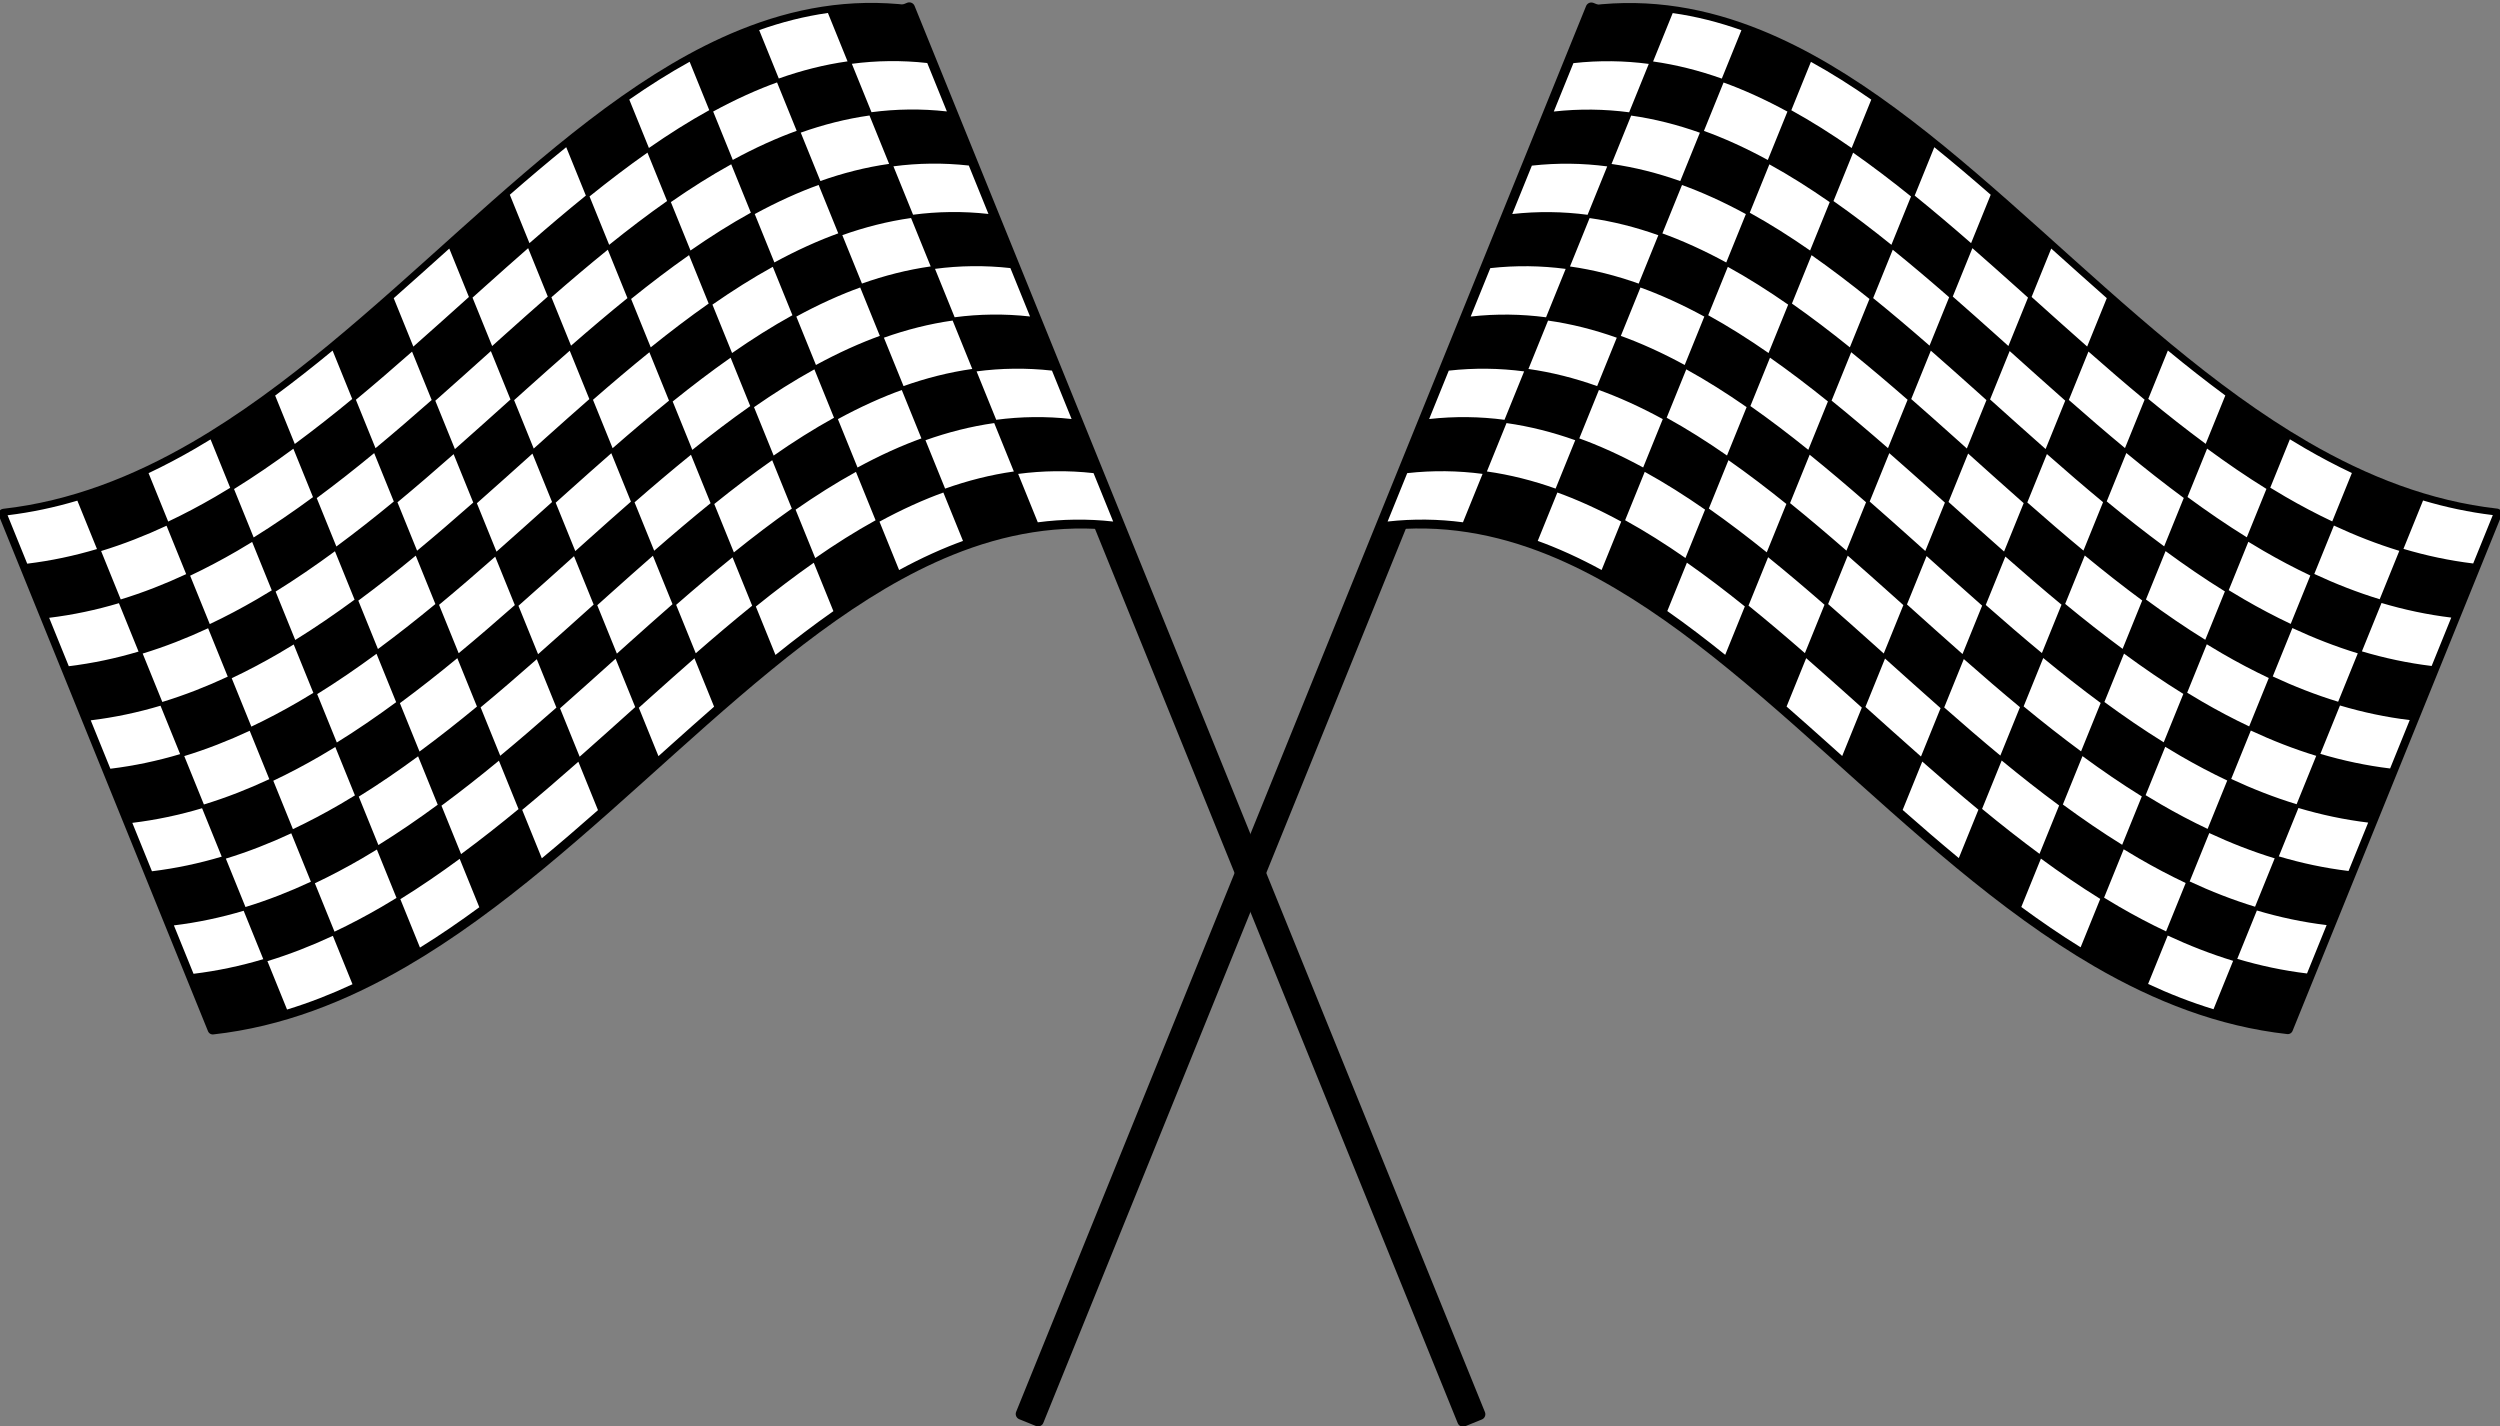 <?xml version="1.0" encoding="UTF-8" standalone="no"?>
<svg
   xmlns:dc="http://purl.org/dc/elements/1.1/"
   xmlns:cc="http://creativecommons.org/ns#"
   xmlns:rdf="http://www.w3.org/1999/02/22-rdf-syntax-ns#"
   xmlns:svg="http://www.w3.org/2000/svg"
   xmlns="http://www.w3.org/2000/svg"
   xmlns:sodipodi="http://sodipodi.sourceforge.net/DTD/sodipodi-0.dtd"
   xmlns:inkscape="http://www.inkscape.org/namespaces/inkscape"
   width="259.713mm"
   height="148.182mm"
   viewBox="0 0 259.713 148.182"
   version="1.1"
   id="svg8"
   sodipodi:docname="fin.svg"
   inkscape:version="1.0.2 (e86c870879, 2021-01-15, custom)">
  <rect x="0" y="0" width="259.713" height="148.182" fill="#808080" stroke="none"/>
  <defs
     id="defs2" />
  <sodipodi:namedview
     id="base"
     pagecolor="#ffffff"
     bordercolor="#666666"
     borderopacity="1.0"
     inkscape:pageopacity="0.0"
     inkscape:pageshadow="2"
     inkscape:zoom="0.70710678"
     inkscape:cx="729.34186"
     inkscape:cy="159.03308"
     inkscape:document-units="mm"
     inkscape:current-layer="layer1"
     inkscape:document-rotation="0"
     showgrid="false"
     inkscape:window-width="2560"
     inkscape:window-height="1377"
     inkscape:window-x="2552"
     inkscape:window-y="-8"
     inkscape:window-maximized="1" />
  <g
     inkscape:label="Layer 1"
     inkscape:groupmode="layer"
     id="layer1"
     transform="translate(278.015,-84.925)">
    <g
       id="g3374"
       transform="rotate(22.069,-92.161,176.862)">
      <path
         style="opacity:1;fill:#000000;fill-opacity:1;fill-rule:evenodd;stroke:#000000;stroke-width:4.025;stroke-linejoin:round;stroke-miterlimit:4;stroke-dasharray:none;stroke-dashoffset:10.016;stroke-opacity:1"
         d="m 438.506,646.918 c -22.538,0.002 -44.137,4.528 -64.506,15.84 V 880.625 c 20.388,-11.202 42.006,-15.704 64.502,-15.711 2.428,-7.4e-4 4.866,0.051 7.314,0.152 39.171,1.616 80.852,15.843 123.41,31.158 42.558,15.316 85.997,31.723 128.631,37.758 26.838,3.799 53.348,3.491 79.143,-3.77 V 712.25 c -25.869,7.228 -52.444,7.521 -79.283,3.723 -42.79,-6.056 -86.282,-22.491 -128.83,-37.803 -42.548,-15.312 -84.149,-29.492 -123.107,-31.1 -2.435,-0.1 -4.86,-0.153 -7.273,-0.152 z"
         id="path2188"
         transform="matrix(0.265,0,0,0.265,-244.428,-75.249)" />
      <g
         id="g3368">
        <rect
           style="opacity:1;fill:#000000;fill-opacity:1;fill-rule:evenodd;stroke:#000000;stroke-width:1.18;stroke-linejoin:round;stroke-miterlimit:4;stroke-dasharray:none;stroke-dashoffset:10.016;stroke-opacity:1"
           id="rect3355"
           width="1.869"
           height="157.588"
           x="-145.417"
           y="100.163" />
        <path
           id="path3350"
           style="opacity:1;fill:#ffffff;fill-opacity:1;fill-rule:evenodd;stroke:none;stroke-width:4.025;stroke-linejoin:round;stroke-miterlimit:4;stroke-dasharray:none;stroke-dashoffset:10.016;stroke-opacity:0"
           d="m 431.398,647.834 c -9.34,0.411 -18.511,1.658 -27.49,3.9 v 20.471 c 8.98,-2.242 18.15,-3.489 27.49,-3.9 z m 29.908,1.256 v 20.471 c 9.043,1.077 18.215,2.744 27.49,4.838 v -20.471 c -9.275,-2.094 -18.447,-3.761 -27.49,-4.838 z m 57.398,12.84 v 20.471 c 9.094,2.76 18.261,5.782 27.492,8.967 v -20.471 c -9.231,-3.185 -18.399,-6.207 -27.492,-8.967 z m -80.199,7.418 c -1.974,0 -3.939,0.048 -5.898,0.119 v 20.471 c 1.96,-0.071 3.924,-0.119 5.898,-0.119 2.414,-3.8e-4 4.839,0.052 7.273,0.152 4.734,0.195 9.509,0.579 14.318,1.125 V 670.625 c -4.809,-0.546 -9.584,-0.93 -14.318,-1.125 -2.435,-0.101 -4.86,-0.153 -7.273,-0.152 z m -35.807,4.373 c -9.382,2.441 -18.553,5.987 -27.49,10.822 v 20.471 c 8.937,-4.835 18.108,-8.381 27.49,-10.822 z m 87.307,2.152 v 20.471 c 9.068,2.083 18.24,4.588 27.49,7.373 v -20.471 c -9.25,-2.785 -18.422,-5.29 -27.49,-7.373 z m 86.1,5.652 v 20.471 c 9.132,3.298 18.296,6.607 27.49,9.836 v -20.471 c -9.194,-3.229 -18.358,-6.538 -27.49,-9.836 z m -144.707,9.668 c -9.34,0.411 -18.511,1.658 -27.49,3.9 v 20.469 c 8.98,-2.242 18.15,-3.489 27.49,-3.9 z m 29.908,1.256 v 20.469 c 9.043,1.077 18.215,2.744 27.49,4.838 v -20.469 c -9.275,-2.094 -18.447,-3.761 -27.49,-4.838 z m 86.098,0.547 v 20.471 c 7.129,2.468 14.291,5.016 21.482,7.604 1.998,0.719 4.008,1.445 6.01,2.168 v -20.471 c -2.002,-0.723 -4.012,-1.449 -6.01,-2.168 -7.191,-2.588 -14.353,-5.135 -21.482,-7.604 z m 86.1,8.387 v 20.471 c 9.164,2.88 18.332,5.529 27.49,7.877 v -20.471 c -9.159,-2.348 -18.326,-4.997 -27.49,-7.877 z m -114.799,3.906 v 20.469 c 9.094,2.76 18.261,5.782 27.492,8.967 v -20.469 c -9.231,-3.185 -18.399,-6.207 -27.492,-8.967 z m -80.199,7.416 c -1.974,0 -3.939,0.048 -5.898,0.119 v 20.471 c 1.96,-0.071 3.924,-0.119 5.898,-0.119 2.414,-3.8e-4 4.839,0.052 7.273,0.152 4.734,0.195 9.509,0.579 14.318,1.125 v -20.471 c -4.809,-0.546 -9.584,-0.93 -14.318,-1.125 -2.435,-0.101 -4.86,-0.153 -7.273,-0.152 z m 337.285,0.611 c -9.084,2.461 -18.253,4.08 -27.49,4.967 v 20.471 c 9.237,-0.887 18.406,-2.506 27.49,-4.967 z m -170.986,0.146 v 20.471 c 9.147,3.203 18.315,6.313 27.49,9.215 v -20.471 c -9.175,-2.902 -18.343,-6.012 -27.49,-9.215 z m 86.098,2.205 v 20.471 c 2.273,0.378 4.545,0.733 6.814,1.055 6.912,0.978 13.806,1.679 20.676,2.066 v -20.471 c -6.87,-0.387 -13.763,-1.088 -20.676,-2.066 -2.269,-0.321 -4.541,-0.677 -6.814,-1.055 z m -288.203,1.41 c -9.382,2.441 -18.553,5.987 -27.49,10.822 v 20.471 c 8.937,-4.835 18.108,-8.381 27.49,-10.822 z m 87.307,2.152 v 20.471 c 9.068,2.083 18.24,4.588 27.49,7.373 v -20.471 c -9.25,-2.785 -18.422,-5.29 -27.49,-7.373 z m 86.1,5.654 v 20.469 c 9.132,3.298 18.296,6.607 27.49,9.836 V 734.721 c -9.194,-3.229 -18.358,-6.538 -27.49,-9.836 z m 86.098,6.363 v 20.471 c 9.18,2.325 18.349,4.344 27.49,5.902 v -20.471 c -9.141,-1.558 -18.31,-3.577 -27.49,-5.902 z m -230.805,3.303 c -9.34,0.411 -18.511,1.658 -27.49,3.9 v 20.471 c 8.98,-2.242 18.15,-3.489 27.49,-3.9 z m 29.908,1.256 v 20.471 c 9.043,1.077 18.215,2.744 27.49,4.838 v -20.471 c -9.275,-2.094 -18.447,-3.761 -27.49,-4.838 z m 86.098,0.547 v 20.471 c 7.129,2.468 14.291,5.015 21.482,7.604 1.998,0.719 4.008,1.445 6.01,2.168 V 746.125 c -2.002,-0.723 -4.012,-1.449 -6.01,-2.168 -7.191,-2.588 -14.353,-5.135 -21.482,-7.604 z m 199.688,3.723 c -9.105,0.812 -18.275,0.918 -27.49,0.449 v 20.471 c 9.215,0.469 18.385,0.362 27.49,-0.449 z m -113.588,4.666 v 20.469 c 9.164,2.88 18.332,5.529 27.49,7.877 v -20.469 c -9.159,-2.348 -18.326,-4.997 -27.49,-7.877 z m -114.799,3.904 v 20.471 c 9.094,2.76 18.261,5.782 27.492,8.967 v -20.471 c -9.231,-3.185 -18.399,-6.207 -27.492,-8.967 z m -80.199,7.418 c -1.974,0 -3.939,0.048 -5.898,0.119 v 20.471 c 1.96,-0.071 3.924,-0.119 5.898,-0.119 2.414,-3.8e-4 4.839,0.052 7.273,0.152 4.734,0.195 9.509,0.579 14.318,1.125 v -20.471 c -4.809,-0.546 -9.584,-0.93 -14.318,-1.125 -2.435,-0.101 -4.86,-0.153 -7.273,-0.152 z m 337.285,0.611 c -9.084,2.461 -18.253,4.08 -27.49,4.967 v 20.469 c 9.237,-0.887 18.406,-2.506 27.49,-4.967 z m -170.986,0.145 v 20.471 c 9.147,3.203 18.315,6.313 27.49,9.215 v -20.471 c -9.175,-2.902 -18.343,-6.012 -27.49,-9.215 z m 86.098,2.207 v 20.469 c 2.273,0.378 4.545,0.733 6.814,1.055 6.912,0.978 13.806,1.679 20.676,2.066 v -20.469 c -6.87,-0.387 -13.763,-1.088 -20.676,-2.066 -2.269,-0.321 -4.541,-0.677 -6.814,-1.055 z m -288.203,1.41 c -9.382,2.441 -18.553,5.987 -27.49,10.822 v 20.471 c 8.937,-4.835 18.108,-8.381 27.49,-10.822 z m 87.307,2.152 v 20.471 c 9.068,2.083 18.24,4.588 27.49,7.373 v -20.471 c -9.25,-2.785 -18.422,-5.29 -27.49,-7.373 z m 86.1,5.652 v 20.471 c 9.132,3.298 18.296,6.607 27.49,9.836 v -20.471 c -9.194,-3.229 -18.358,-6.538 -27.49,-9.836 z m 86.098,6.363 v 20.471 c 9.18,2.325 18.349,4.344 27.49,5.902 v -20.471 c -9.141,-1.558 -18.31,-3.577 -27.49,-5.902 z m -230.805,3.305 c -9.34,0.411 -18.511,1.658 -27.49,3.9 v 20.471 c 8.98,-2.242 18.15,-3.489 27.49,-3.9 z m 29.908,1.256 v 20.471 c 9.043,1.077 18.215,2.744 27.49,4.838 v -20.471 c -9.275,-2.094 -18.447,-3.761 -27.49,-4.838 z m 86.098,0.547 v 20.471 c 7.129,2.468 14.291,5.016 21.482,7.604 1.998,0.719 4.008,1.445 6.01,2.168 v -20.471 c -2.002,-0.723 -4.012,-1.449 -6.01,-2.168 -7.191,-2.588 -14.353,-5.135 -21.482,-7.604 z m 199.688,3.721 c -9.105,0.812 -18.275,0.918 -27.49,0.449 v 20.471 c 9.215,0.469 18.385,0.362 27.49,-0.449 z m -113.588,4.666 v 20.471 c 9.164,2.88 18.332,5.529 27.49,7.877 v -20.471 c -9.159,-2.348 -18.326,-4.997 -27.49,-7.877 z m -114.799,3.906 v 20.471 c 9.094,2.76 18.261,5.782 27.492,8.967 v -20.471 c -9.231,-3.185 -18.399,-6.207 -27.492,-8.967 z m -80.199,7.418 c -1.974,0 -3.939,0.048 -5.898,0.119 v 20.471 c 1.96,-0.071 3.924,-0.119 5.898,-0.119 2.414,-3.8e-4 4.839,0.052 7.273,0.152 4.734,0.195 9.509,0.579 14.318,1.125 v -20.471 c -4.809,-0.546 -9.584,-0.93 -14.318,-1.125 -2.435,-0.101 -4.86,-0.153 -7.273,-0.152 z m 337.285,0.609 c -9.084,2.461 -18.253,4.08 -27.49,4.967 v 20.471 c 9.237,-0.887 18.406,-2.506 27.49,-4.967 z m -170.986,0.146 v 20.471 c 9.147,3.203 18.315,6.313 27.49,9.215 v -20.471 c -9.175,-2.902 -18.343,-6.012 -27.49,-9.215 z m 86.098,2.205 v 20.471 c 2.273,0.378 4.545,0.733 6.814,1.055 6.912,0.978 13.806,1.679 20.676,2.066 v -20.471 c -6.87,-0.387 -13.763,-1.088 -20.676,-2.066 -2.269,-0.321 -4.541,-0.677 -6.814,-1.055 z m -288.203,1.412 c -9.382,2.441 -18.553,5.987 -27.49,10.822 v 20.471 c 8.937,-4.835 18.108,-8.381 27.49,-10.822 z m 87.307,2.152 v 20.471 c 9.068,2.083 18.24,4.588 27.49,7.373 v -20.471 c -9.25,-2.785 -18.422,-5.29 -27.49,-7.373 z m 86.1,5.652 v 20.471 c 9.132,3.298 18.296,6.607 27.49,9.836 v -20.471 c -9.194,-3.229 -18.358,-6.538 -27.49,-9.836 z m 86.098,6.363 v 20.471 c 9.18,2.325 18.349,4.344 27.49,5.902 v -20.471 c -9.141,-1.558 -18.31,-3.577 -27.49,-5.902 z m -230.805,3.305 c -9.34,0.411 -18.511,1.658 -27.49,3.9 v 20.469 c 8.98,-2.242 18.15,-3.489 27.49,-3.9 z m 29.908,1.256 v 20.469 c 9.043,1.077 18.215,2.744 27.49,4.838 v -20.469 c -9.275,-2.094 -18.447,-3.761 -27.49,-4.838 z m 86.098,0.547 v 20.471 c 7.129,2.468 14.291,5.015 21.482,7.604 1.998,0.719 4.008,1.445 6.01,2.168 v -20.471 c -2.002,-0.723 -4.012,-1.449 -6.01,-2.168 -7.191,-2.588 -14.353,-5.135 -21.482,-7.604 z m 199.688,3.721 c -9.105,0.812 -18.275,0.918 -27.49,0.449 v 20.471 c 9.215,0.469 18.385,0.362 27.49,-0.449 z m -113.588,4.666 v 20.471 c 9.164,2.88 18.332,5.529 27.49,7.877 v -20.471 c -9.159,-2.348 -18.326,-4.997 -27.49,-7.877 z m -114.799,3.906 v 20.469 c 9.094,2.76 18.261,5.782 27.492,8.967 v -20.469 c -9.231,-3.185 -18.399,-6.207 -27.492,-8.967 z m -80.199,7.416 c -1.974,0 -3.939,0.048 -5.898,0.119 v 20.471 c 1.96,-0.071 3.924,-0.119 5.898,-0.119 2.414,-3.7e-4 4.839,0.052 7.273,0.152 4.734,0.195 9.509,0.579 14.318,1.125 v -20.471 c -4.809,-0.546 -9.584,-0.93 -14.318,-1.125 -2.435,-0.101 -4.86,-0.153 -7.273,-0.152 z m 337.285,0.611 c -9.084,2.461 -18.253,4.08 -27.49,4.967 v 20.471 c 9.237,-0.887 18.406,-2.506 27.49,-4.967 z m -170.986,0.146 v 20.471 c 9.147,3.203 18.315,6.313 27.49,9.215 v -20.471 c -9.175,-2.902 -18.343,-6.012 -27.49,-9.215 z m 86.098,2.205 v 20.471 c 2.273,0.378 4.545,0.733 6.814,1.055 6.912,0.978 13.806,1.679 20.676,2.066 v -20.471 c -6.87,-0.387 -13.763,-1.088 -20.676,-2.066 -2.269,-0.321 -4.541,-0.677 -6.814,-1.055 z m -288.203,1.41 c -9.382,2.441 -18.553,5.987 -27.49,10.822 v 20.471 c 8.937,-4.835 18.108,-8.381 27.49,-10.822 z m 87.307,2.152 v 20.471 c 9.068,2.083 18.24,4.588 27.49,7.373 v -20.471 c -9.25,-2.785 -18.422,-5.29 -27.49,-7.373 z m 86.1,5.654 v 20.469 c 9.132,3.298 18.296,6.607 27.49,9.836 v -20.469 c -9.194,-3.229 -18.358,-6.538 -27.49,-9.836 z m 86.098,6.363 v 20.471 c 9.18,2.325 18.349,4.344 27.49,5.902 v -20.471 c -9.141,-1.558 -18.31,-3.577 -27.49,-5.902 z m -114.799,5.105 v 20.471 c 7.129,2.468 14.291,5.016 21.482,7.604 1.998,0.719 4.008,1.445 6.01,2.168 v -20.471 c -2.002,-0.723 -4.012,-1.449 -6.01,-2.168 -7.191,-2.588 -14.353,-5.135 -21.482,-7.604 z m 199.688,3.723 c -9.105,0.812 -18.275,0.918 -27.49,0.449 v 20.471 c 9.215,0.469 18.385,0.362 27.49,-0.449 z m -113.588,4.666 v 20.469 c 9.164,2.88 18.332,5.529 27.49,7.877 v -20.469 c -9.159,-2.348 -18.326,-4.997 -27.49,-7.877 z m 142.287,11.934 c -9.084,2.461 -18.253,4.08 -27.49,4.967 v 20.469 c 9.237,-0.887 18.406,-2.506 27.49,-4.967 z m -170.986,0.145 v 20.471 c 9.147,3.203 18.315,6.313 27.49,9.215 v -20.471 c -9.175,-2.902 -18.343,-6.012 -27.49,-9.215 z m 86.098,2.207 v 20.469 c 2.273,0.378 4.545,0.733 6.814,1.055 6.912,0.978 13.806,1.679 20.676,2.066 v -20.469 c -6.87,-0.387 -13.763,-1.088 -20.676,-2.066 -2.269,-0.321 -4.541,-0.677 -6.814,-1.055 z m -28.699,15.578 v 20.471 c 9.18,2.325 18.349,4.344 27.49,5.902 v -20.471 c -9.141,-1.558 -18.31,-3.577 -27.49,-5.902 z m 84.889,8.828 c -9.105,0.812 -18.275,0.918 -27.49,0.449 v 20.471 c 9.215,0.469 18.385,0.362 27.49,-0.449 z"
           transform="matrix(0.265,0,0,0.265,-244.428,-75.249)" />
      </g>
    </g>
    <g
       id="g3384"
       transform="matrix(-0.927,0.376,0.376,0.927,-356.015,47.585)">
      <path
         style="opacity:1;fill:#000000;fill-opacity:1;fill-rule:evenodd;stroke:#000000;stroke-width:4.025;stroke-linejoin:round;stroke-miterlimit:4;stroke-dasharray:none;stroke-dashoffset:10.016;stroke-opacity:1"
         d="m 438.506,646.918 c -22.538,0.002 -44.137,4.528 -64.506,15.84 V 880.625 c 20.388,-11.202 42.006,-15.704 64.502,-15.711 2.428,-7.4e-4 4.866,0.051 7.314,0.152 39.171,1.616 80.852,15.843 123.41,31.158 42.558,15.316 85.997,31.723 128.631,37.758 26.838,3.799 53.348,3.491 79.143,-3.77 V 712.25 c -25.869,7.228 -52.444,7.521 -79.283,3.723 -42.79,-6.056 -86.282,-22.491 -128.83,-37.803 -42.548,-15.312 -84.149,-29.492 -123.107,-31.1 -2.435,-0.1 -4.86,-0.153 -7.273,-0.152 z"
         id="path3376"
         transform="matrix(0.265,0,0,0.265,-244.428,-75.249)" />
      <g
         id="g3382">
        <rect
           style="opacity:1;fill:#000000;fill-opacity:1;fill-rule:evenodd;stroke:#000000;stroke-width:1.18;stroke-linejoin:round;stroke-miterlimit:4;stroke-dasharray:none;stroke-dashoffset:10.016;stroke-opacity:1"
           id="rect3378"
           width="1.869"
           height="157.588"
           x="-145.417"
           y="100.163" />
        <path
           id="path3380"
           style="opacity:1;fill:#ffffff;fill-opacity:1;fill-rule:evenodd;stroke:none;stroke-width:4.025;stroke-linejoin:round;stroke-miterlimit:4;stroke-dasharray:none;stroke-dashoffset:10.016;stroke-opacity:0"
           d="m 431.398,647.834 c -9.34,0.411 -18.511,1.658 -27.49,3.9 v 20.471 c 8.98,-2.242 18.15,-3.489 27.49,-3.9 z m 29.908,1.256 v 20.471 c 9.043,1.077 18.215,2.744 27.49,4.838 v -20.471 c -9.275,-2.094 -18.447,-3.761 -27.49,-4.838 z m 57.398,12.84 v 20.471 c 9.094,2.76 18.261,5.782 27.492,8.967 v -20.471 c -9.231,-3.185 -18.399,-6.207 -27.492,-8.967 z m -80.199,7.418 c -1.974,0 -3.939,0.048 -5.898,0.119 v 20.471 c 1.96,-0.071 3.924,-0.119 5.898,-0.119 2.414,-3.8e-4 4.839,0.052 7.273,0.152 4.734,0.195 9.509,0.579 14.318,1.125 V 670.625 c -4.809,-0.546 -9.584,-0.93 -14.318,-1.125 -2.435,-0.101 -4.86,-0.153 -7.273,-0.152 z m -35.807,4.373 c -9.382,2.441 -18.553,5.987 -27.49,10.822 v 20.471 c 8.937,-4.835 18.108,-8.381 27.49,-10.822 z m 87.307,2.152 v 20.471 c 9.068,2.083 18.24,4.588 27.49,7.373 v -20.471 c -9.25,-2.785 -18.422,-5.29 -27.49,-7.373 z m 86.1,5.652 v 20.471 c 9.132,3.298 18.296,6.607 27.49,9.836 v -20.471 c -9.194,-3.229 -18.358,-6.538 -27.49,-9.836 z m -144.707,9.668 c -9.34,0.411 -18.511,1.658 -27.49,3.9 v 20.469 c 8.98,-2.242 18.15,-3.489 27.49,-3.9 z m 29.908,1.256 v 20.469 c 9.043,1.077 18.215,2.744 27.49,4.838 v -20.469 c -9.275,-2.094 -18.447,-3.761 -27.49,-4.838 z m 86.098,0.547 v 20.471 c 7.129,2.468 14.291,5.016 21.482,7.604 1.998,0.719 4.008,1.445 6.01,2.168 v -20.471 c -2.002,-0.723 -4.012,-1.449 -6.01,-2.168 -7.191,-2.588 -14.353,-5.135 -21.482,-7.604 z m 86.1,8.387 v 20.471 c 9.164,2.88 18.332,5.529 27.49,7.877 v -20.471 c -9.159,-2.348 -18.326,-4.997 -27.49,-7.877 z m -114.799,3.906 v 20.469 c 9.094,2.76 18.261,5.782 27.492,8.967 v -20.469 c -9.231,-3.185 -18.399,-6.207 -27.492,-8.967 z m -80.199,7.416 c -1.974,0 -3.939,0.048 -5.898,0.119 v 20.471 c 1.96,-0.071 3.924,-0.119 5.898,-0.119 2.414,-3.8e-4 4.839,0.052 7.273,0.152 4.734,0.195 9.509,0.579 14.318,1.125 v -20.471 c -4.809,-0.546 -9.584,-0.93 -14.318,-1.125 -2.435,-0.101 -4.86,-0.153 -7.273,-0.152 z m 337.285,0.611 c -9.084,2.461 -18.253,4.08 -27.49,4.967 v 20.471 c 9.237,-0.887 18.406,-2.506 27.49,-4.967 z m -170.986,0.146 v 20.471 c 9.147,3.203 18.315,6.313 27.49,9.215 v -20.471 c -9.175,-2.902 -18.343,-6.012 -27.49,-9.215 z m 86.098,2.205 v 20.471 c 2.273,0.378 4.545,0.733 6.814,1.055 6.912,0.978 13.806,1.679 20.676,2.066 v -20.471 c -6.87,-0.387 -13.763,-1.088 -20.676,-2.066 -2.269,-0.321 -4.541,-0.677 -6.814,-1.055 z m -288.203,1.41 c -9.382,2.441 -18.553,5.987 -27.49,10.822 v 20.471 c 8.937,-4.835 18.108,-8.381 27.49,-10.822 z m 87.307,2.152 v 20.471 c 9.068,2.083 18.24,4.588 27.49,7.373 v -20.471 c -9.25,-2.785 -18.422,-5.29 -27.49,-7.373 z m 86.1,5.654 v 20.469 c 9.132,3.298 18.296,6.607 27.49,9.836 V 734.721 c -9.194,-3.229 -18.358,-6.538 -27.49,-9.836 z m 86.098,6.363 v 20.471 c 9.18,2.325 18.349,4.344 27.49,5.902 v -20.471 c -9.141,-1.558 -18.31,-3.577 -27.49,-5.902 z m -230.805,3.303 c -9.34,0.411 -18.511,1.658 -27.49,3.9 v 20.471 c 8.98,-2.242 18.15,-3.489 27.49,-3.9 z m 29.908,1.256 v 20.471 c 9.043,1.077 18.215,2.744 27.49,4.838 v -20.471 c -9.275,-2.094 -18.447,-3.761 -27.49,-4.838 z m 86.098,0.547 v 20.471 c 7.129,2.468 14.291,5.015 21.482,7.604 1.998,0.719 4.008,1.445 6.01,2.168 V 746.125 c -2.002,-0.723 -4.012,-1.449 -6.01,-2.168 -7.191,-2.588 -14.353,-5.135 -21.482,-7.604 z m 199.688,3.723 c -9.105,0.812 -18.275,0.918 -27.49,0.449 v 20.471 c 9.215,0.469 18.385,0.362 27.49,-0.449 z m -113.588,4.666 v 20.469 c 9.164,2.88 18.332,5.529 27.49,7.877 v -20.469 c -9.159,-2.348 -18.326,-4.997 -27.49,-7.877 z m -114.799,3.904 v 20.471 c 9.094,2.76 18.261,5.782 27.492,8.967 v -20.471 c -9.231,-3.185 -18.399,-6.207 -27.492,-8.967 z m -80.199,7.418 c -1.974,0 -3.939,0.048 -5.898,0.119 v 20.471 c 1.96,-0.071 3.924,-0.119 5.898,-0.119 2.414,-3.8e-4 4.839,0.052 7.273,0.152 4.734,0.195 9.509,0.579 14.318,1.125 v -20.471 c -4.809,-0.546 -9.584,-0.93 -14.318,-1.125 -2.435,-0.101 -4.86,-0.153 -7.273,-0.152 z m 337.285,0.611 c -9.084,2.461 -18.253,4.08 -27.49,4.967 v 20.469 c 9.237,-0.887 18.406,-2.506 27.49,-4.967 z m -170.986,0.145 v 20.471 c 9.147,3.203 18.315,6.313 27.49,9.215 v -20.471 c -9.175,-2.902 -18.343,-6.012 -27.49,-9.215 z m 86.098,2.207 v 20.469 c 2.273,0.378 4.545,0.733 6.814,1.055 6.912,0.978 13.806,1.679 20.676,2.066 v -20.469 c -6.87,-0.387 -13.763,-1.088 -20.676,-2.066 -2.269,-0.321 -4.541,-0.677 -6.814,-1.055 z m -288.203,1.41 c -9.382,2.441 -18.553,5.987 -27.49,10.822 v 20.471 c 8.937,-4.835 18.108,-8.381 27.49,-10.822 z m 87.307,2.152 v 20.471 c 9.068,2.083 18.24,4.588 27.49,7.373 v -20.471 c -9.25,-2.785 -18.422,-5.29 -27.49,-7.373 z m 86.1,5.652 v 20.471 c 9.132,3.298 18.296,6.607 27.49,9.836 v -20.471 c -9.194,-3.229 -18.358,-6.538 -27.49,-9.836 z m 86.098,6.363 v 20.471 c 9.18,2.325 18.349,4.344 27.49,5.902 v -20.471 c -9.141,-1.558 -18.31,-3.577 -27.49,-5.902 z m -230.805,3.305 c -9.34,0.411 -18.511,1.658 -27.49,3.9 v 20.471 c 8.98,-2.242 18.15,-3.489 27.49,-3.9 z m 29.908,1.256 v 20.471 c 9.043,1.077 18.215,2.744 27.49,4.838 v -20.471 c -9.275,-2.094 -18.447,-3.761 -27.49,-4.838 z m 86.098,0.547 v 20.471 c 7.129,2.468 14.291,5.016 21.482,7.604 1.998,0.719 4.008,1.445 6.01,2.168 v -20.471 c -2.002,-0.723 -4.012,-1.449 -6.01,-2.168 -7.191,-2.588 -14.353,-5.135 -21.482,-7.604 z m 199.688,3.721 c -9.105,0.812 -18.275,0.918 -27.49,0.449 v 20.471 c 9.215,0.469 18.385,0.362 27.49,-0.449 z m -113.588,4.666 v 20.471 c 9.164,2.88 18.332,5.529 27.49,7.877 v -20.471 c -9.159,-2.348 -18.326,-4.997 -27.49,-7.877 z m -114.799,3.906 v 20.471 c 9.094,2.76 18.261,5.782 27.492,8.967 v -20.471 c -9.231,-3.185 -18.399,-6.207 -27.492,-8.967 z m -80.199,7.418 c -1.974,0 -3.939,0.048 -5.898,0.119 v 20.471 c 1.96,-0.071 3.924,-0.119 5.898,-0.119 2.414,-3.8e-4 4.839,0.052 7.273,0.152 4.734,0.195 9.509,0.579 14.318,1.125 v -20.471 c -4.809,-0.546 -9.584,-0.93 -14.318,-1.125 -2.435,-0.101 -4.86,-0.153 -7.273,-0.152 z m 337.285,0.609 c -9.084,2.461 -18.253,4.08 -27.49,4.967 v 20.471 c 9.237,-0.887 18.406,-2.506 27.49,-4.967 z m -170.986,0.146 v 20.471 c 9.147,3.203 18.315,6.313 27.49,9.215 v -20.471 c -9.175,-2.902 -18.343,-6.012 -27.49,-9.215 z m 86.098,2.205 v 20.471 c 2.273,0.378 4.545,0.733 6.814,1.055 6.912,0.978 13.806,1.679 20.676,2.066 v -20.471 c -6.87,-0.387 -13.763,-1.088 -20.676,-2.066 -2.269,-0.321 -4.541,-0.677 -6.814,-1.055 z m -288.203,1.412 c -9.382,2.441 -18.553,5.987 -27.49,10.822 v 20.471 c 8.937,-4.835 18.108,-8.381 27.49,-10.822 z m 87.307,2.152 v 20.471 c 9.068,2.083 18.24,4.588 27.49,7.373 v -20.471 c -9.25,-2.785 -18.422,-5.29 -27.49,-7.373 z m 86.1,5.652 v 20.471 c 9.132,3.298 18.296,6.607 27.49,9.836 v -20.471 c -9.194,-3.229 -18.358,-6.538 -27.49,-9.836 z m 86.098,6.363 v 20.471 c 9.18,2.325 18.349,4.344 27.49,5.902 v -20.471 c -9.141,-1.558 -18.31,-3.577 -27.49,-5.902 z m -230.805,3.305 c -9.34,0.411 -18.511,1.658 -27.49,3.9 v 20.469 c 8.98,-2.242 18.15,-3.489 27.49,-3.9 z m 29.908,1.256 v 20.469 c 9.043,1.077 18.215,2.744 27.49,4.838 v -20.469 c -9.275,-2.094 -18.447,-3.761 -27.49,-4.838 z m 86.098,0.547 v 20.471 c 7.129,2.468 14.291,5.015 21.482,7.604 1.998,0.719 4.008,1.445 6.01,2.168 v -20.471 c -2.002,-0.723 -4.012,-1.449 -6.01,-2.168 -7.191,-2.588 -14.353,-5.135 -21.482,-7.604 z m 199.688,3.721 c -9.105,0.812 -18.275,0.918 -27.49,0.449 v 20.471 c 9.215,0.469 18.385,0.362 27.49,-0.449 z m -113.588,4.666 v 20.471 c 9.164,2.88 18.332,5.529 27.49,7.877 v -20.471 c -9.159,-2.348 -18.326,-4.997 -27.49,-7.877 z m -114.799,3.906 v 20.469 c 9.094,2.76 18.261,5.782 27.492,8.967 v -20.469 c -9.231,-3.185 -18.399,-6.207 -27.492,-8.967 z m -80.199,7.416 c -1.974,0 -3.939,0.048 -5.898,0.119 v 20.471 c 1.96,-0.071 3.924,-0.119 5.898,-0.119 2.414,-3.7e-4 4.839,0.052 7.273,0.152 4.734,0.195 9.509,0.579 14.318,1.125 v -20.471 c -4.809,-0.546 -9.584,-0.93 -14.318,-1.125 -2.435,-0.101 -4.86,-0.153 -7.273,-0.152 z m 337.285,0.611 c -9.084,2.461 -18.253,4.08 -27.49,4.967 v 20.471 c 9.237,-0.887 18.406,-2.506 27.49,-4.967 z m -170.986,0.146 v 20.471 c 9.147,3.203 18.315,6.313 27.49,9.215 v -20.471 c -9.175,-2.902 -18.343,-6.012 -27.49,-9.215 z m 86.098,2.205 v 20.471 c 2.273,0.378 4.545,0.733 6.814,1.055 6.912,0.978 13.806,1.679 20.676,2.066 v -20.471 c -6.87,-0.387 -13.763,-1.088 -20.676,-2.066 -2.269,-0.321 -4.541,-0.677 -6.814,-1.055 z m -288.203,1.41 c -9.382,2.441 -18.553,5.987 -27.49,10.822 v 20.471 c 8.937,-4.835 18.108,-8.381 27.49,-10.822 z m 87.307,2.152 v 20.471 c 9.068,2.083 18.24,4.588 27.49,7.373 v -20.471 c -9.25,-2.785 -18.422,-5.29 -27.49,-7.373 z m 86.1,5.654 v 20.469 c 9.132,3.298 18.296,6.607 27.49,9.836 v -20.469 c -9.194,-3.229 -18.358,-6.538 -27.49,-9.836 z m 86.098,6.363 v 20.471 c 9.18,2.325 18.349,4.344 27.49,5.902 v -20.471 c -9.141,-1.558 -18.31,-3.577 -27.49,-5.902 z m -114.799,5.105 v 20.471 c 7.129,2.468 14.291,5.016 21.482,7.604 1.998,0.719 4.008,1.445 6.01,2.168 v -20.471 c -2.002,-0.723 -4.012,-1.449 -6.01,-2.168 -7.191,-2.588 -14.353,-5.135 -21.482,-7.604 z m 199.688,3.723 c -9.105,0.812 -18.275,0.918 -27.49,0.449 v 20.471 c 9.215,0.469 18.385,0.362 27.49,-0.449 z m -113.588,4.666 v 20.469 c 9.164,2.88 18.332,5.529 27.49,7.877 v -20.469 c -9.159,-2.348 -18.326,-4.997 -27.49,-7.877 z m 142.287,11.934 c -9.084,2.461 -18.253,4.08 -27.49,4.967 v 20.469 c 9.237,-0.887 18.406,-2.506 27.49,-4.967 z m -170.986,0.145 v 20.471 c 9.147,3.203 18.315,6.313 27.49,9.215 v -20.471 c -9.175,-2.902 -18.343,-6.012 -27.49,-9.215 z m 86.098,2.207 v 20.469 c 2.273,0.378 4.545,0.733 6.814,1.055 6.912,0.978 13.806,1.679 20.676,2.066 v -20.469 c -6.87,-0.387 -13.763,-1.088 -20.676,-2.066 -2.269,-0.321 -4.541,-0.677 -6.814,-1.055 z m -28.699,15.578 v 20.471 c 9.18,2.325 18.349,4.344 27.49,5.902 v -20.471 c -9.141,-1.558 -18.31,-3.577 -27.49,-5.902 z m 84.889,8.828 c -9.105,0.812 -18.275,0.918 -27.49,0.449 v 20.471 c 9.215,0.469 18.385,0.362 27.49,-0.449 z"
           transform="matrix(0.265,0,0,0.265,-244.428,-75.249)" />
      </g>
    </g>
  </g>
</svg>
